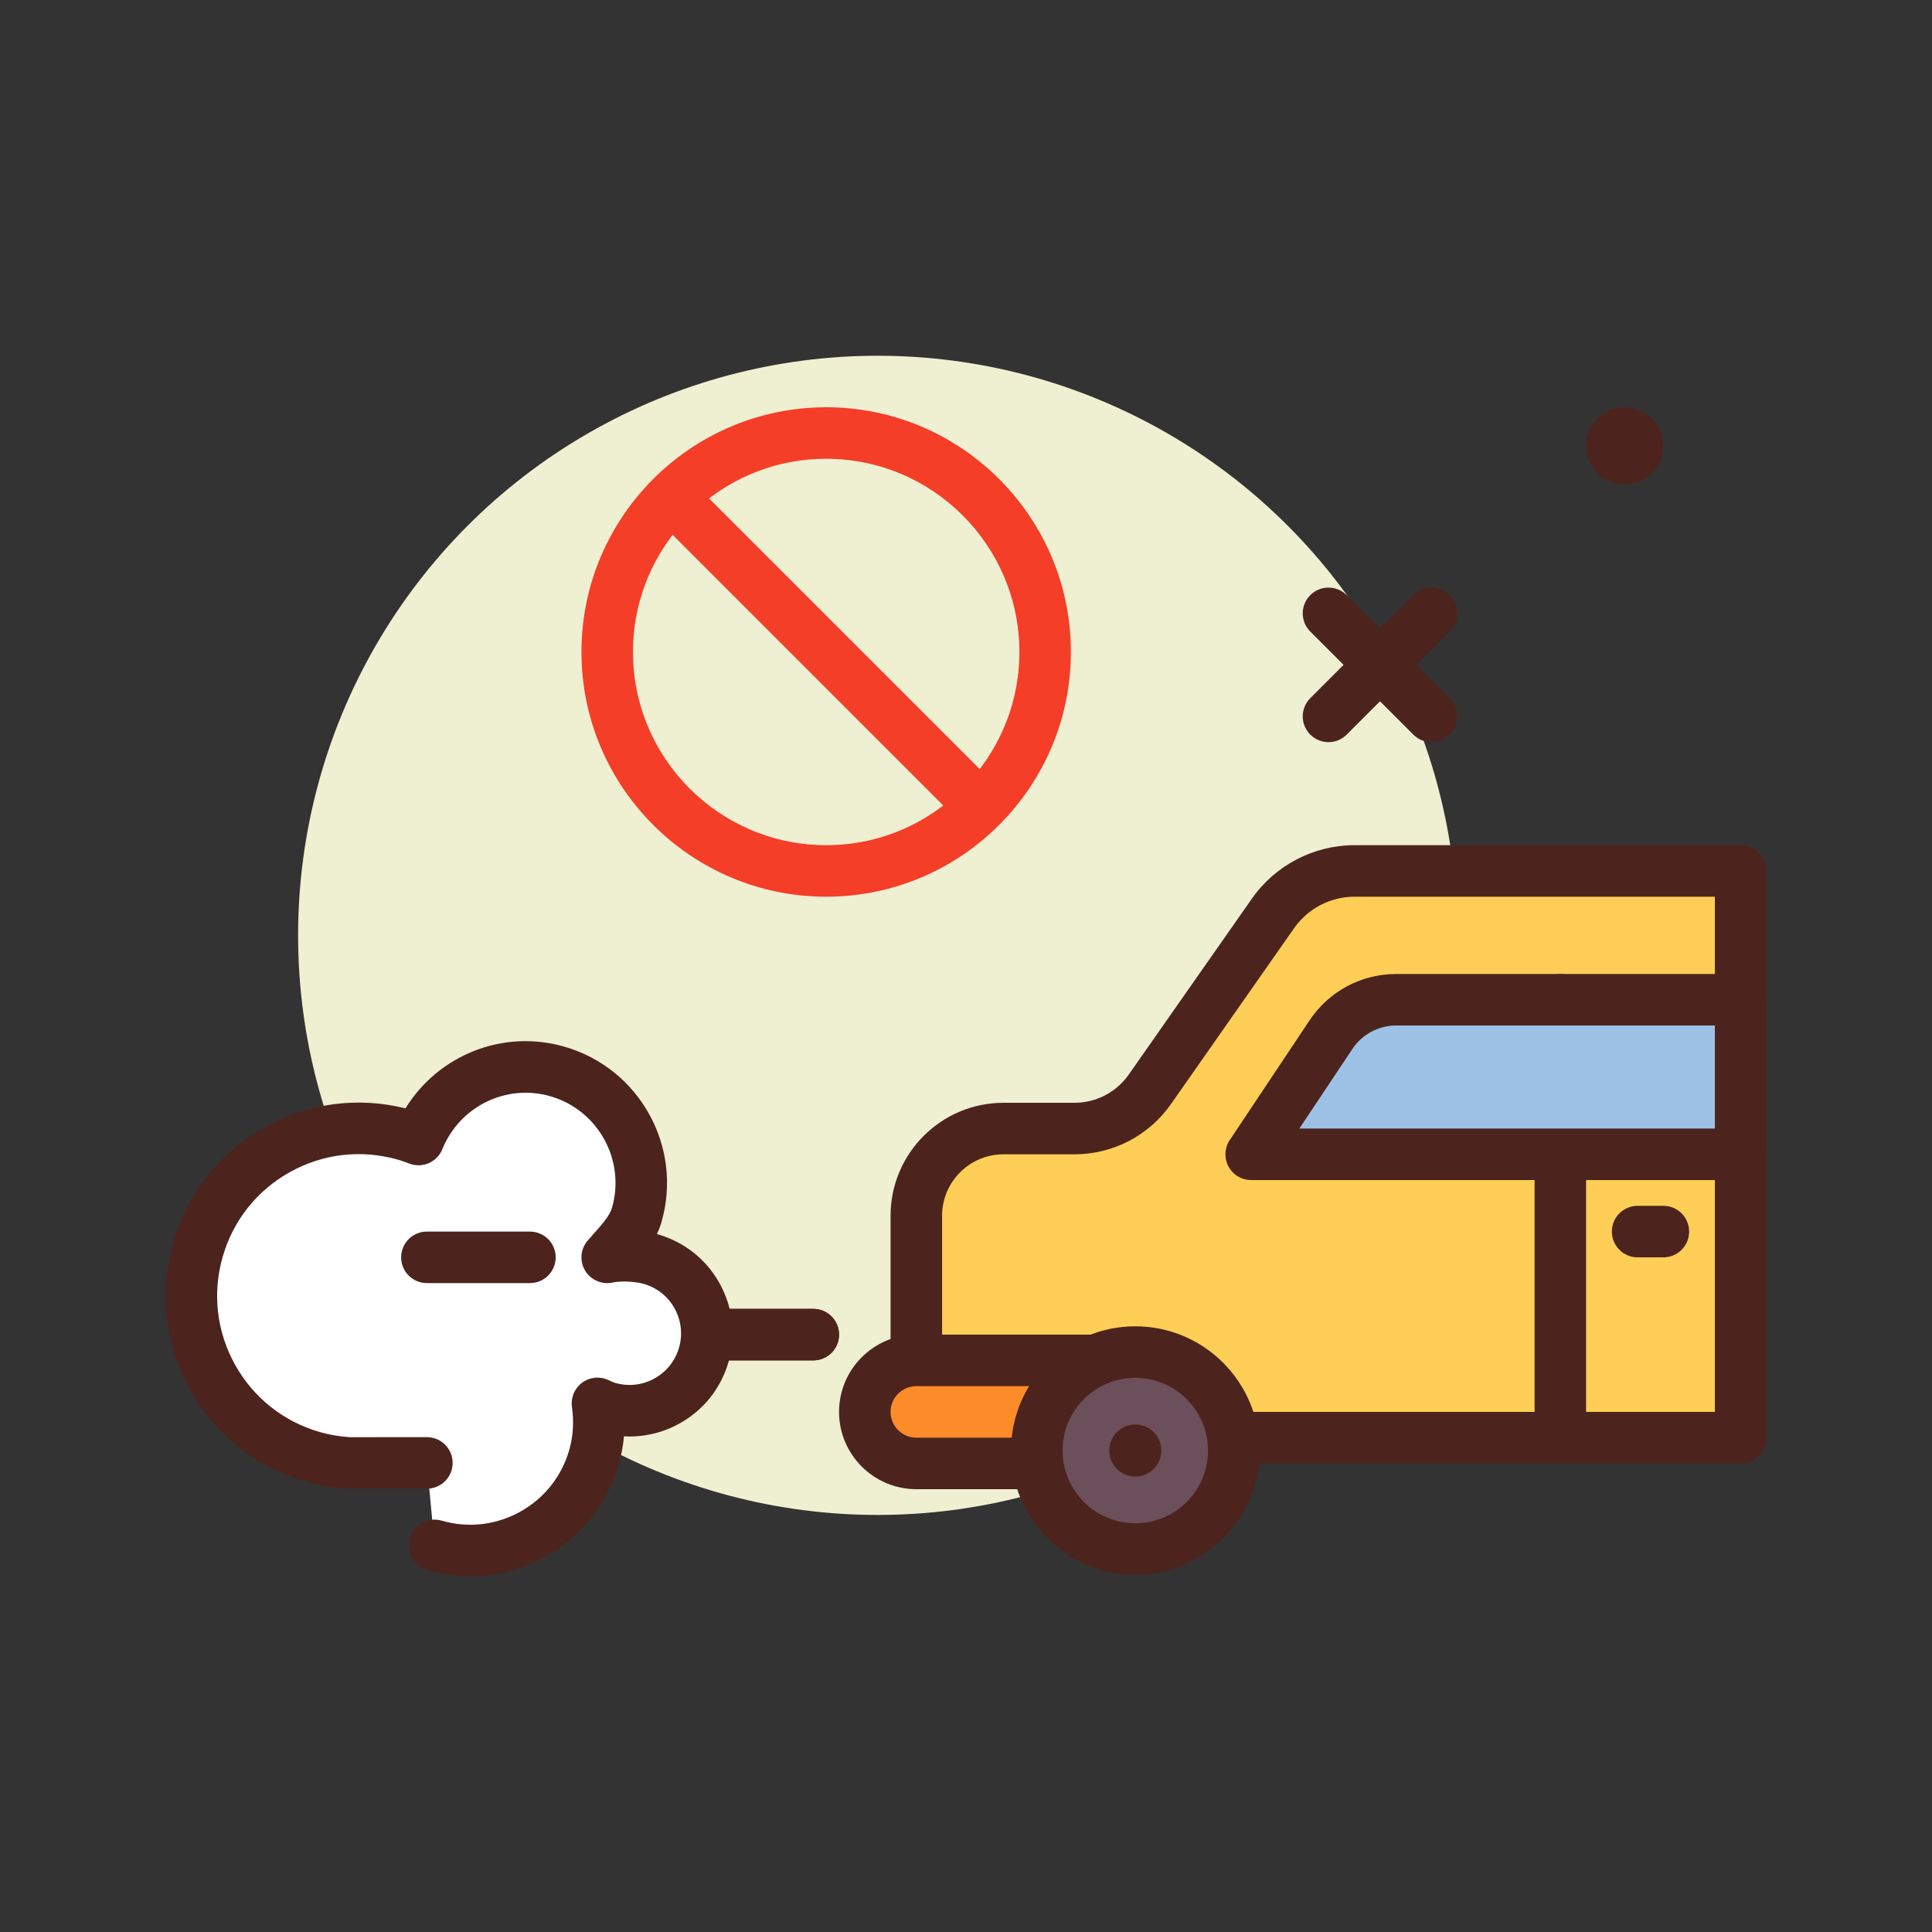 <svg id="no-car" enable-background="new 0 0 300 300" height="75" viewBox="0 0 300 300" width="75" xmlns="http://www.w3.org/2000/svg"><rect x="0" y="0" width="300" height="300" fill="#333333" stroke="none"/><g><circle cx="136.288" cy="145.24" fill="#efefd2" r="90"/><g><path d="m67.486 239.972c10.616 3.05 21.695-3.084 24.744-13.701.807-2.808.933-5.639.541-8.355.54.247 1.079.497 1.667.666 6.37 1.83 13.017-1.851 14.847-8.221s-1.851-13.017-8.221-14.847c-1.985-.57-4.892-.69-6.777-.274 1.642-1.908 3.849-4.019 4.589-6.597 2.745-9.555-2.776-19.525-12.331-22.27-8.933-2.566-18.15 2.143-21.565 10.567-.679-.258-1.364-.507-2.075-.711-13.801-3.964-28.203 4.01-32.168 17.811s4.01 28.203 17.811 32.168c1.844.53 3.697.831 5.535.949h12.203" fill="#fff"/><path d="m73.042 244.76c-2.227 0-4.461-.311-6.66-.943-2.121-.609-3.348-2.824-2.738-4.947.609-2.123 2.797-3.371 4.949-2.74 4.109 1.182 8.426.691 12.164-1.383 3.742-2.07 6.449-5.471 7.629-9.578.613-2.137.758-4.385.426-6.682-.207-1.449.391-2.895 1.562-3.771 1.172-.879 2.723-1.047 4.059-.438.402.184.742.354 1.113.461 2.055.59 4.211.344 6.082-.691 1.867-1.035 3.223-2.736 3.812-4.789.59-2.055.344-4.215-.688-6.084-1.035-1.871-2.738-3.225-4.789-3.812-1.34-.387-3.59-.49-4.816-.215-1.66.367-3.406-.375-4.293-1.854-.883-1.479-.723-3.355.402-4.66l.922-1.049c1.227-1.369 2.492-2.785 2.855-4.049 2.129-7.416-2.176-15.186-9.594-17.318-6.836-1.957-14.051 1.568-16.754 8.229-.816 2.018-3.105 3.014-5.133 2.232-.57-.217-1.148-.43-1.746-.602-5.664-1.625-11.598-.947-16.738 1.896-5.141 2.848-8.863 7.525-10.488 13.172-1.621 5.648-.949 11.59 1.898 16.73 2.848 5.143 7.527 8.867 13.176 10.49 1.488.426 3.062.695 4.688.801l11.945-.008c2.211 0 4 1.791 4 4s-1.789 4-4 4h-12.202c-2.453-.15-4.602-.52-6.641-1.105-7.699-2.211-14.082-7.291-17.961-14.301-3.883-7.012-4.805-15.113-2.59-22.814 2.211-7.703 7.293-14.082 14.301-17.963 6.699-3.709 14.395-4.707 21.766-2.871 5.094-8.262 15.113-12.336 24.691-9.574 11.656 3.35 18.418 15.559 15.07 27.217-.188.66-.434 1.283-.723 1.877.059.016.113.031.172.049 4.105 1.178 7.508 3.887 9.578 7.627 2.07 3.738 2.562 8.061 1.379 12.168-1.18 4.105-3.887 7.508-7.625 9.578-2.672 1.48-5.637 2.148-8.613 1.986-.133 1.473-.406 2.924-.816 4.348-1.766 6.156-5.832 11.26-11.441 14.367-3.606 1.997-7.579 3.013-11.59 3.013z" fill="#4c241d"/></g><g fill="#4c241d"><path d="m126.288 211.24h-16c-2.211 0-4-1.791-4-4s1.789-4 4-4h16c2.211 0 4 1.791 4 4s-1.789 4-4 4z"/><path d="m82.288 199.24h-16c-2.211 0-4-1.791-4-4s1.789-4 4-4h16c2.211 0 4 1.791 4 4s-1.789 4-4 4z"/><circle cx="252.288" cy="69.24" r="6"/><path d="m206.288 115.24c-1.023 0-2.047-.391-2.828-1.172-1.562-1.562-1.562-4.094 0-5.656l16-16c1.562-1.562 4.094-1.562 5.656 0s1.562 4.094 0 5.656l-16 16c-.781.782-1.805 1.172-2.828 1.172z"/><path d="m222.288 115.24c-1.023 0-2.047-.391-2.828-1.172l-16-16c-1.562-1.562-1.562-4.094 0-5.656s4.094-1.562 5.656 0l16 16c1.562 1.562 1.562 4.094 0 5.656-.781.782-1.805 1.172-2.828 1.172z"/></g><g><path d="m270.288 135.24h-59.946c-5.047 0-9.777 2.463-12.672 6.598l-19.123 27.317c-2.669 3.813-7.031 6.084-11.686 6.084h-11.042c-7.473 0-13.531 6.058-13.531 13.531v26.469l40 8h88z" fill="#ffce56"/><path d="m270.288 227.24h-88c-.262 0-.527-.025-.785-.078l-40-8c-1.867-.373-3.215-2.016-3.215-3.922v-26.469c0-9.666 7.863-17.531 17.531-17.531h11.043c3.344 0 6.488-1.637 8.406-4.377l19.125-27.32c3.641-5.199 9.602-8.303 15.949-8.303h59.945c2.211 0 4 1.791 4 4v88c.001 2.209-1.788 4-3.999 4zm-87.606-8h83.605v-80h-55.945c-3.738 0-7.25 1.828-9.395 4.891l-19.125 27.32c-3.414 4.877-9.008 7.789-14.961 7.789h-11.043c-5.254 0-9.531 4.275-9.531 9.531v23.189z" fill="#4c241d"/></g><g><path d="m174.288 227.24h-32c-4.418 0-8-3.582-8-8 0-4.418 3.582-8 8-8h32z" fill="#fc8c29"/><path d="m174.288 231.24h-32c-6.617 0-12-5.383-12-12s5.383-12 12-12h32c2.211 0 4 1.791 4 4v16c0 2.209-1.789 4-4 4zm-32-16c-2.207 0-4 1.795-4 4s1.793 4 4 4h28v-8z" fill="#4c241d"/></g><path d="m258.288 195.24h-4c-2.211 0-4-1.791-4-4s1.789-4 4-4h4c2.211 0 4 1.791 4 4s-1.789 4-4 4z" fill="#4c241d"/><path d="m242.288 227.24c-2.211 0-4-1.791-4-4v-68c0-2.209 1.789-4 4-4s4 1.791 4 4v68c0 2.209-1.789 4-4 4z" fill="#4c241d"/><g><circle cx="176.288" cy="225.24" fill="#6b4f5b" r="15.294"/><path d="m176.288 244.533c-10.637 0-19.293-8.654-19.293-19.293s8.656-19.293 19.293-19.293 19.293 8.654 19.293 19.293-8.657 19.293-19.293 19.293zm0-30.586c-6.227 0-11.293 5.066-11.293 11.293s5.066 11.293 11.293 11.293 11.293-5.066 11.293-11.293-5.067-11.293-11.293-11.293z" fill="#4c241d"/></g><circle cx="176.288" cy="225.24" fill="#4c241d" r="4.044"/><g><path d="m270.288 155.427c-.561-.079-1.117-.187-1.691-.187h-51.806c-4.062 0-7.856 2.03-10.11 5.411l-12.393 18.589h76z" fill="#9dc1e4"/><path d="m270.288 183.24h-76.012c-2.207 0-3.992-1.791-3.992-4 0-.9.297-1.732.797-2.402l12.27-18.406c3.008-4.504 8.035-7.191 13.441-7.191h51.805c.66 0 1.305.084 1.949.182 1.953.299 3.742 2.029 3.742 4.006v23.812c0 2.208-1.789 3.999-4 3.999zm-68.528-8h64.527v-16h-49.496c-2.73 0-5.266 1.357-6.789 3.633z" fill="#4c241d"/></g><path d="m126.288 211.24h-16c-2.211 0-4-1.791-4-4s1.789-4 4-4h16c2.211 0 4 1.791 4 4s-1.789 4-4 4z" fill="#4c241d"/><path d="m128.288 139.24c-20.953 0-38-17.047-38-38s17.047-38 38-38 38 17.047 38 38-17.047 38-38 38zm0-68c-16.543 0-30 13.457-30 30s13.457 30 30 30 30-13.457 30-30-13.457-30-30-30z" fill="#f53e28"/><g fill="#f53e28"><path d="m106.288 79.24 44 44"/><path d="m150.288 127.24c-1.023 0-2.047-.391-2.828-1.172l-44-44c-1.562-1.562-1.562-4.094 0-5.656s4.094-1.562 5.656 0l44 44c1.562 1.562 1.562 4.094 0 5.656-.781.782-1.805 1.172-2.828 1.172z"/></g></g></svg>